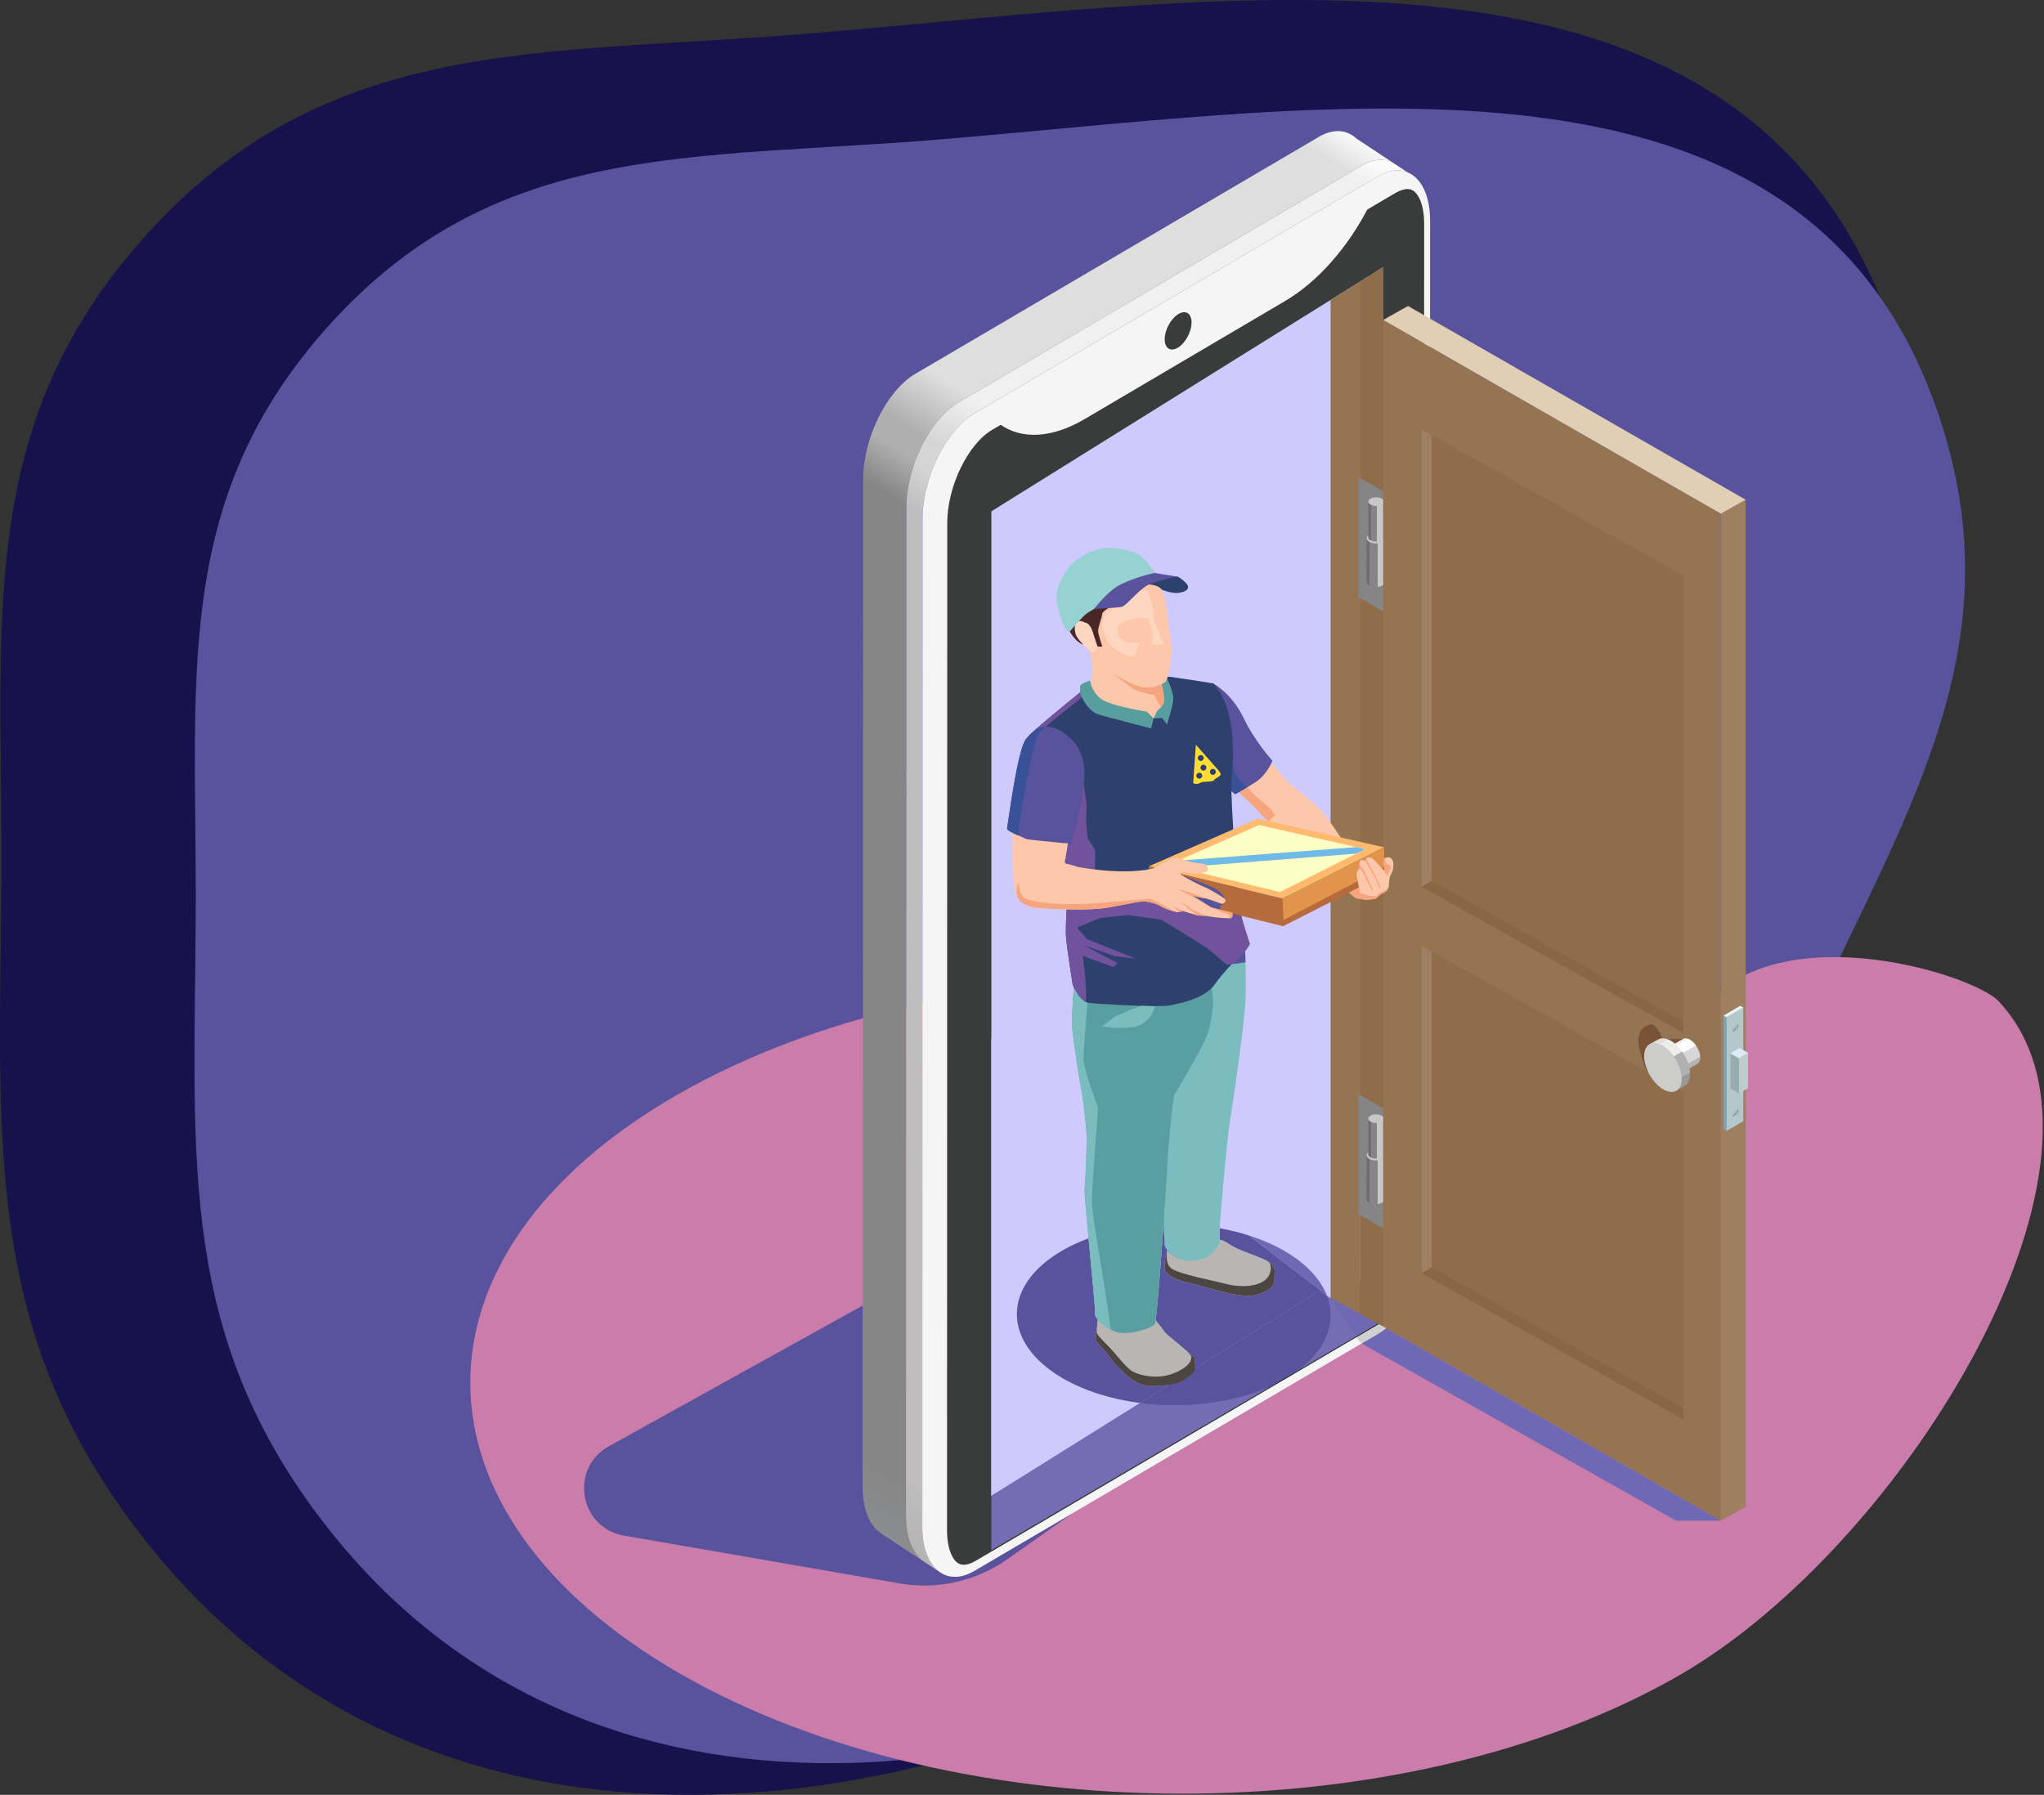 <svg width="452" height="397" viewBox="0 0 452 397" fill="none" xmlns="http://www.w3.org/2000/svg">
<rect x="0" y="0" width="452" height="397" fill="#333333" stroke="none"/>
<path d="M32.366 341.032C95.164 420.34 206.445 407.271 291.27 352.114C342.388 318.875 358.861 282.094 384.08 226.602C409.88 169.833 438.955 129.076 417.588 70.496C384.634 -19.852 275.308 -0.631 179.416 7.379C119.615 12.374 72.564 7.419 32.366 51.946C-5.835 94.262 0.666 137.331 0.305 194.321C-0.067 252.964 -4.048 295.044 32.366 341.032Z" fill="#17114C"/>
<path d="M72.819 338.402C130.674 411.518 233.198 399.469 311.348 348.619C358.443 317.975 373.62 284.066 396.854 232.908C420.623 180.571 447.41 142.997 427.725 88.991C397.364 5.698 296.642 23.418 208.296 30.803C153.202 35.408 109.853 30.84 72.819 71.89C37.624 110.901 43.614 150.607 43.281 203.147C42.938 257.212 39.27 296.005 72.819 338.402Z" fill="#59529C"/>
<path d="M371.486 370.481C310.565 405.653 211.484 405.474 150.18 370.081C88.878 334.688 88.568 277.484 149.488 242.311C210.409 207.139 309.49 207.318 370.793 242.711C371.486 196 434.877 213.855 442 221.5C473.911 255.749 421.289 341.727 371.486 370.481Z" fill="#CA7CAB"/>
<path d="M204.348 350.708C202.191 350.708 200.024 350.49 197.878 350.046L137.742 339.62C128.018 337.71 125.97 324.705 134.637 319.898L190.825 288.741L190.816 328.915C190.815 333.902 192.366 337.472 194.8 339.094L194.795 339.109L204.35 345.429L207.758 347.683L207.76 347.679C208.753 348.394 209.903 348.771 211.164 348.771C212.498 348.771 213.955 348.348 215.48 347.453L237.32 334.624L222.772 344.871C217.336 348.699 210.891 350.708 204.348 350.708Z" fill="#59529C"/>
<path d="M204.35 345.429L194.795 339.109L194.8 339.094C192.367 337.472 190.815 333.902 190.816 328.915L190.825 288.741L190.84 225.213L190.868 106.078C190.87 96.943 196.055 86.423 202.392 82.7L291.581 30.311C293.098 29.42 294.547 29 295.875 29C297.466 29 298.882 29.604 300.032 30.726L300.038 30.707L308.917 36.58L307.735 35.799C307.018 35.488 306.24 35.326 305.416 35.326C304.093 35.326 302.65 35.744 301.137 36.632L211.948 89.021C205.612 92.743 200.426 103.263 200.424 112.399L200.372 335.235C200.371 340.223 201.923 343.792 204.356 345.413L204.35 345.429V345.429ZM311.21 38.097L309.594 37.028L309.588 37.045L309.459 36.938L311.21 38.097Z" fill="url(#paint0_linear)"/>
<path d="M207.759 347.683L204.35 345.429L204.356 345.413C201.923 343.792 200.372 340.223 200.373 335.235L200.424 112.399C200.426 103.263 205.612 92.743 211.948 89.021L301.137 36.632C302.65 35.744 304.093 35.326 305.416 35.326C306.24 35.326 307.018 35.488 307.736 35.799L308.918 36.58L309.458 36.938L309.459 36.938L309.588 37.045L309.594 37.028L311.21 38.097C310.535 37.827 309.81 37.687 309.045 37.687C307.711 37.687 306.253 38.112 304.729 39.007L215.54 91.396C209.203 95.118 204.018 105.639 204.015 114.774L203.963 337.61C203.962 342.474 205.43 346.003 207.761 347.679L207.759 347.683" fill="url(#paint1_linear)"/>
<path d="M304.669 295.063L215.48 347.453C209.143 351.175 203.961 346.746 203.963 337.61L204.014 114.774C204.017 105.639 209.203 95.118 215.539 91.396L304.729 39.007C311.064 35.284 316.248 39.713 316.246 48.849L316.193 271.685C316.192 280.821 311.006 291.341 304.669 295.063Z" fill="#F5F5F5"/>
<path d="M213.007 346.109C212.453 346.089 211.623 345.916 210.816 344.66C209.917 343.259 209.422 341.06 209.423 338.468L209.474 115.631C209.476 107.648 214.023 98.234 219.403 95.072L308.592 42.682C309.606 42.087 310.558 41.787 311.344 41.816C311.899 41.836 312.728 42.008 313.534 43.264C314.433 44.665 314.929 46.865 314.928 49.458L314.876 272.294C314.874 280.278 310.328 289.693 304.946 292.853L215.757 345.242C214.743 345.838 213.792 346.138 213.007 346.109Z" fill="#3A3B3B"/>
<path d="M284.226 66.554L239.784 92.734C232.751 96.877 226 97.301 221.213 93.902L220.754 93.128L302.894 45.311L302.54 45.995C297.917 54.938 291.26 62.411 284.226 66.554" fill="#F5F5F5"/>
<path d="M257.553 75.038C257.553 73.004 258.885 70.523 260.526 69.499C262.167 68.476 263.498 69.296 263.497 71.332C263.497 73.367 262.166 75.847 260.525 76.871C258.884 77.894 257.553 77.073 257.553 75.038" fill="#3A3B3B"/>
<path d="M305.875 59.093L306.381 280.037L219.223 330.852V113.102L305.875 59.093Z" fill="#CFCAFD"/>
<path d="M294.231 287.121L219.223 330.852V229.665L294.231 287.121" fill="#CFCAFD"/>
<path d="M305.991 293.368L305.875 293.446L300.998 290.873L300.843 290.795L300.078 62.711L305.914 59.093L305.991 293.368" fill="#8F6D4A"/>
<path d="M294.237 287.12L300.826 290.796V62.24L294.237 66.346V287.12Z" fill="#947453"/>
<path d="M305.98 245.218V271.779L300.355 268.525V241.964L305.98 245.218Z" fill="#858585"/>
<path d="M304.232 266.347C305.377 266.347 306.306 265.823 306.306 265.175L306.368 255.433C304.991 255.514 303.606 255.542 302.218 255.523L302.157 265.176C302.157 265.823 303.085 266.347 304.232 266.347Z" fill="url(#paint2_linear)"/>
<path d="M302.218 255.517C302.218 256.167 303.15 256.693 304.3 256.693C305.449 256.693 306.381 256.167 306.381 255.517C306.381 254.868 305.449 254.341 304.3 254.341C303.15 254.341 302.218 254.868 302.218 255.517Z" fill="#C7C7C7"/>
<path d="M304.239 256.263C305.172 256.263 305.93 255.835 305.929 255.308L305.98 247.368C304.857 247.434 303.729 247.457 302.597 247.442L302.548 255.308C302.548 255.835 303.304 256.263 304.239 256.263Z" fill="url(#paint3_linear)"/>
<path d="M302.598 247.436C302.598 247.966 303.358 248.395 304.294 248.395C305.232 248.395 305.991 247.966 305.991 247.436C305.991 246.908 305.231 246.478 304.294 246.479C303.357 246.479 302.598 246.908 302.598 247.436Z" fill="#C7C7C7"/>
<path d="M305.98 108.726V135.289L300.355 132.033V105.471L305.98 108.726" fill="#858585"/>
<path d="M304.232 129.856C305.377 129.856 306.306 129.331 306.306 128.684L306.368 118.942C304.991 119.023 303.606 119.051 302.218 119.032L302.157 128.685C302.157 129.331 303.085 129.856 304.232 129.856Z" fill="url(#paint4_linear)"/>
<path d="M302.218 119.026C302.218 119.675 303.15 120.201 304.3 120.201C305.449 120.201 306.381 119.675 306.381 119.026C306.381 118.376 305.449 117.85 304.3 117.85C303.15 117.85 302.218 118.376 302.218 119.026Z" fill="#C7C7C7"/>
<path d="M304.239 119.771C305.172 119.77 305.93 119.344 305.929 118.816L305.98 110.877C304.857 110.943 303.729 110.966 302.597 110.95L302.548 118.816C302.548 119.344 303.304 119.77 304.239 119.771Z" fill="url(#paint5_linear)"/>
<path d="M302.598 110.945C302.598 111.474 303.358 111.903 304.294 111.903C305.232 111.903 305.991 111.474 305.991 110.945C305.991 110.415 305.231 109.987 304.294 109.987C303.357 109.987 302.598 110.415 302.598 110.945Z" fill="#C7C7C7"/>
<path d="M386.029 110.534L380.54 113.622V336.372L386.029 333.284V110.534" fill="#9E8061"/>
<path d="M380.54 113.622L305.875 70.768V293.446L380.54 336.372V113.622Z" fill="#947453"/>
<path d="M372.174 229.81L367.729 229.884C367.729 229.884 366.452 226.798 365.391 226.623C364.332 226.45 361.307 227.669 362.592 232.268C363.877 236.868 364.247 237.074 364.247 237.074L370.537 240.347L372.505 233.386L372.174 229.81" fill="#795237"/>
<path d="M372.241 127.295L314.354 94.94V196.128L372.241 228.483V127.295Z" fill="#8F6D4A"/>
<path d="M316.573 96.214V194.846L372.241 225.927V228.483L314.354 196.128V94.94L316.573 96.214" fill="#876746"/>
<path d="M372.241 241.542L314.354 209.187V281.623L372.241 313.977V241.542Z" fill="#8F6D4A"/>
<path d="M316.573 210.461V280.341L372.241 311.421V313.977L314.354 281.623V209.187L316.573 210.461Z" fill="#876746"/>
<path d="M311.366 67.681L305.875 70.768L380.54 113.622L386.03 110.534L311.366 67.681Z" fill="#E0CFB4"/>
<path d="M316.573 96.214V194.846L314.354 196.128V94.94L316.573 96.214Z" fill="#9E8061"/>
<path d="M316.573 210.461V280.341L314.354 281.623V209.187L316.573 210.461Z" fill="#9E8061"/>
<path d="M375.319 231.665C374.441 230.145 373.032 229.314 372.174 229.81L367.773 232.326C368.938 234.091 370.036 235.908 371.075 237.764L375.354 235.317C376.213 234.821 376.197 233.187 375.319 231.665" fill="url(#paint6_linear)"/>
<path d="M372.505 233.386C370.871 230.556 368.252 229.01 366.654 229.934L364.635 231.057C366.8 234.341 368.843 237.722 370.776 241.177L372.57 240.18C374.168 239.257 374.139 236.216 372.505 233.386" fill="url(#paint7_linear)"/>
<path d="M370.697 241.258C372.299 240.331 372.271 237.28 370.632 234.44C368.993 231.602 366.364 230.051 364.761 230.976C363.157 231.902 363.186 234.954 364.825 237.793C366.465 240.633 369.093 242.184 370.697 241.258" fill="#CCCCCB"/>
<path d="M381.815 225.024V250.146L381.134 249.75V224.628L381.815 225.024Z" fill="#84A3AA"/>
<path d="M385.516 222.865V247.987L381.815 250.146V225.024L385.516 222.865Z" fill="#B4C7CB"/>
<path d="M384.835 222.469L381.134 224.628L381.815 225.024L385.516 222.865L384.835 222.469Z" fill="#E8F2F7"/>
<path d="M382.662 232.989L382.663 240.762L384.549 241.859V234.087L382.662 232.989" fill="#97ADAD"/>
<path d="M384.549 234.087V241.859L386.566 240.663V232.892L384.549 234.087" fill="#BDCDCD"/>
<path d="M384.679 231.794L382.662 232.989L384.549 234.087L386.566 232.892L384.679 231.794Z" fill="#DDE9F5"/>
<path d="M384.397 226.617C384.311 226.505 384.188 226.444 384.04 226.442L384.007 226.443C383.814 226.451 383.611 226.556 383.439 226.718C383.285 226.866 383.154 227.059 383.077 227.273L383.047 227.366C382.996 227.552 382.99 227.727 383.032 227.873L383.123 228.061C383.188 228.146 383.274 228.201 383.377 228.223L383.511 228.234C383.903 228.219 384.335 227.804 384.473 227.311C384.55 227.035 384.522 226.782 384.397 226.617Z" fill="#B5C6C9"/>
<path d="M383.288 227.395L383.263 228.005L383.032 227.873C382.99 227.727 382.996 227.552 383.047 227.366L383.077 227.273L383.288 227.395" fill="#A0B5BA"/>
<path d="M383.628 226.827L383.288 227.395L383.077 227.273C383.154 227.059 383.285 226.866 383.439 226.718L383.628 226.827Z" fill="#B5C6C9"/>
<path d="M384.216 226.544L383.628 226.827L383.439 226.718C383.612 226.556 383.815 226.451 384.008 226.443L384.04 226.442L384.216 226.544" fill="#CCD9E0"/>
<path d="M383.377 228.223C383.274 228.201 383.188 228.146 383.124 228.061L383.033 227.873L383.263 228.005L383.377 228.223Z" fill="#90A8AD"/>
<path d="M383.178 228.1C383.27 228.222 383.405 228.282 383.568 228.276C383.96 228.259 384.391 227.845 384.528 227.353C384.605 227.075 384.579 226.822 384.453 226.658C384.361 226.537 384.226 226.477 384.064 226.484C383.672 226.5 383.241 226.913 383.103 227.406C383.025 227.684 383.053 227.937 383.178 228.1Z" fill="#AEBFC2"/>
<path d="M383.314 228.209L383.188 228.109L384.411 226.623L384.453 226.658L384.508 226.758L383.314 228.209" fill="#6F8C92"/>
<path d="M384.397 245.408C384.311 245.295 384.188 245.235 384.04 245.233L384.007 245.234C383.814 245.243 383.611 245.347 383.439 245.51C383.285 245.656 383.154 245.849 383.077 246.064L383.047 246.156C382.996 246.342 382.99 246.519 383.032 246.663L383.123 246.851C383.188 246.937 383.274 246.992 383.377 247.014L383.511 247.025C383.903 247.01 384.335 246.595 384.473 246.103C384.55 245.826 384.522 245.572 384.397 245.408Z" fill="#B5C6C9"/>
<path d="M383.288 246.185L383.263 246.797L383.032 246.663C382.99 246.519 382.996 246.342 383.047 246.156L383.077 246.064L383.288 246.185" fill="#A0B5BA"/>
<path d="M383.628 245.619L383.288 246.185L383.077 246.064C383.154 245.849 383.285 245.656 383.439 245.51L383.628 245.619Z" fill="#B5C6C9"/>
<path d="M384.216 245.335L383.628 245.619L383.439 245.51C383.612 245.346 383.815 245.243 384.008 245.234L384.04 245.233L384.216 245.335" fill="#CCD9E0"/>
<path d="M383.377 247.014C383.274 246.992 383.188 246.937 383.124 246.851L383.033 246.663L383.263 246.797L383.377 247.014Z" fill="#90A8AD"/>
<path d="M383.178 246.892C383.27 247.013 383.405 247.072 383.568 247.066C383.96 247.05 384.391 246.636 384.528 246.143C384.605 245.866 384.579 245.613 384.453 245.448C384.361 245.328 384.226 245.267 384.064 245.274C383.672 245.29 383.241 245.704 383.103 246.197C383.025 246.474 383.053 246.727 383.178 246.892Z" fill="#AEBFC2"/>
<path d="M383.314 247L383.188 246.9L384.411 245.415L384.453 245.448L384.508 245.548L383.314 247Z" fill="#6F8C92"/>
<path d="M219.223 330.852V342.874L304.622 292.784L291.583 285.647L219.223 330.852" fill="#746DB4"/>
<path d="M380.54 336.372H370.666L301.094 297.163L304.669 295.063C305.285 294.701 305.89 294.275 306.48 293.793L380.54 336.372" fill="#6F68B5"/>
<path d="M301.094 297.163L300.869 297.037L300.01 295.753L304.855 292.907L305.875 293.446L306.48 293.793C305.89 294.275 305.285 294.701 304.67 295.063L301.094 297.163" fill="#D0D0D0"/>
<path d="M300.01 295.753L299.883 295.564L304.622 292.784L304.854 292.907L300.01 295.753V295.753ZM300.843 290.715L300.826 290.706V290.703L300.843 290.712V290.715Z" fill="#313232"/>
<path d="M305.875 293.446L304.855 292.907L304.622 292.784L300.843 290.715V290.712L305.875 293.446" fill="#7A5D3F"/>
<path d="M300.826 290.706L300.105 290.312L300.826 290.703V290.706Z" fill="#7E6347"/>
<path d="M299.883 295.564L294.231 287.121L300.106 290.312L300.827 290.706L300.843 290.715L304.622 292.784L299.883 295.564" fill="#6F68B5"/>
<path d="M293.372 286.463L276.139 273.262C278.957 274.159 281.608 275.299 284 276.68C288.841 279.474 291.965 282.882 293.372 286.463Z" fill="#6F68B5"/>
<path d="M252.076 310.328C245.859 309.518 239.947 307.712 235.098 304.913C221.51 297.067 221.441 284.387 234.945 276.591C236.734 275.558 238.669 274.663 240.715 273.906C241.372 280.871 242.161 288.807 242.161 290.287C242.161 290.378 242.158 290.444 242.152 290.485C242.146 290.527 242.142 290.572 242.142 290.617C242.143 290.994 242.372 291.436 242.754 291.891C242.674 292.701 242.581 293.667 242.538 294.197C242.46 294.36 242.397 294.525 242.376 294.664C242.307 295.131 242.293 296.36 242.314 296.56C242.335 296.761 244.754 299.147 245.608 300.451C246.461 301.754 249.27 304.695 251.565 305.883C252.609 306.423 253.933 306.602 255.26 306.602C256.39 306.602 257.522 306.472 258.483 306.325L252.076 310.328V310.328ZM264.306 302.688C264.399 301.789 264.151 300.322 264.151 300.322C264.151 300.322 263.107 299.258 262.854 299.258C262.849 299.258 262.846 299.258 262.842 299.259C261.378 297.79 257.676 295.014 257.467 294.566C257.284 294.174 256.175 292.816 255.552 292.067C255.957 289.184 256.712 279.281 257.301 270.803C257.323 270.802 257.346 270.802 257.367 270.801C257.447 273.305 257.517 275.16 257.553 275.425C257.584 275.669 257.788 276.084 258.158 276.543C258.114 276.806 258.064 277.122 258.036 277.464C257.881 277.58 257.754 277.731 257.724 277.927C257.633 278.503 257.347 280.629 257.62 281.109C257.894 281.588 259.582 283.091 262.711 283.699C265.694 284.28 271.875 286.642 276.31 286.642C276.527 286.642 276.74 286.636 276.948 286.624C281.905 285.519 281.791 283.488 281.791 283.488L281.874 280.957C281.874 280.957 281.389 279.169 280.059 278.841C278.258 277.875 273.908 276.62 272.067 275.354C270.937 274.577 270.159 274.298 269.664 274.213C269.675 273.581 269.694 272.627 269.732 271.684C271.934 272.081 274.08 272.607 276.139 273.262L293.372 286.463C293.399 286.532 293.426 286.601 293.451 286.669L291.583 285.647L264.306 302.688" fill="#59529C"/>
<path d="M281.192 306.527L287.133 303.042C286.227 303.723 285.233 304.378 284.153 305.001C283.207 305.548 282.217 306.057 281.192 306.527" fill="#313232"/>
<path d="M259.767 310.823C257.188 310.823 254.606 310.658 252.076 310.328L258.483 306.325C258.876 306.265 259.24 306.202 259.564 306.144C261.611 305.777 263.954 303.844 264.223 303.093C264.263 302.982 264.289 302.843 264.306 302.688L291.583 285.647L293.451 286.669C295.55 292.281 293.447 298.298 287.133 303.042L281.192 306.527C274.943 309.392 267.362 310.823 259.767 310.823" fill="#59529C"/>
<path d="M258.735 277.153C258.735 277.153 257.815 277.351 257.724 277.927C257.633 278.503 257.346 280.629 257.62 281.109C257.894 281.588 259.582 283.091 262.711 283.699C265.839 284.307 272.488 286.877 276.948 286.624C281.905 285.519 281.791 283.488 281.791 283.488L281.874 280.957C281.874 280.957 281.389 279.168 280.058 278.841C277.939 278.318 258.735 277.153 258.735 277.153Z" fill="#4D4640"/>
<path d="M242.986 293.444C242.986 293.444 242.446 294.198 242.376 294.664C242.307 295.132 242.293 296.36 242.314 296.56C242.335 296.761 244.754 299.147 245.608 300.451C246.461 301.754 249.269 304.696 251.565 305.883C253.861 307.07 257.516 306.511 259.564 306.144C261.611 305.777 263.955 303.844 264.224 303.093C264.492 302.341 264.151 300.322 264.151 300.322C264.151 300.322 263.073 299.223 262.842 299.259C262.61 299.294 242.986 293.444 242.986 293.444" fill="#4D4640"/>
<path d="M282.883 181.653C281.984 182.053 281.258 182.23 280.934 182.015C280.837 181.951 280.735 181.877 280.633 181.801V181.796C279.421 180.87 277.987 179.035 276.239 177.375C274.529 175.751 272.646 174.067 271.991 173.263C271.92 173.174 271.862 173.098 271.82 173.032C271.408 172.367 274.057 166.52 280.3 168.17C280.3 168.17 281.65 169.009 283.449 171.456C285.255 173.904 288.881 175.907 289.287 176.789C289.591 177.446 285.51 180.496 282.883 181.653Z" fill="#FCC7AA"/>
<path d="M284.134 182.44L282.06 181.969C282.31 181.892 282.587 181.784 282.883 181.653C283.21 181.862 283.64 182.133 284.134 182.44" fill="#378D89"/>
<path d="M282.06 181.969L280.373 181.587C279.218 180.612 277.865 178.917 276.239 177.375C275.467 176.642 274.66 175.897 273.947 175.226C274.381 174.975 274.979 174.626 275.709 174.187C275.807 174.13 275.907 174.069 276.01 174.007C275.915 175.143 281.438 178.839 281.517 179.719C281.547 180.024 281.783 180.127 282.082 180.128C282.083 180.128 282.084 180.128 282.084 180.128C282.64 180.128 283.418 179.781 283.418 179.781C283.418 179.781 282.076 180.983 282.229 181.205C282.254 181.242 282.497 181.401 282.884 181.653C282.588 181.784 282.31 181.892 282.06 181.969" fill="#F7A57F"/>
<path d="M281.382 168.279C281.382 168.279 280.193 171.424 277.534 173.075C276.86 173.491 276.25 173.867 275.709 174.187C274.109 175.148 273.146 175.681 273.146 175.681C273.146 175.681 271.013 173.953 269.302 172.215C268.288 171.188 267.423 170.161 267.228 169.481C266.71 167.654 265.895 152.718 265.895 152.718L268.281 151.167C268.281 151.167 272.388 153.364 274.962 158.733C277.54 164.098 281.382 168.279 281.382 168.279" fill="#59529C"/>
<path d="M273.146 175.681C273.146 175.681 272.814 175.412 272.308 174.98C272.294 174.283 272.295 173.724 272.315 173.339C272.372 172.259 272.548 170.395 272.614 168.146C272.614 168.146 272.68 170.111 273.289 171.308C274.064 172.836 275.442 173.714 275.709 174.187C274.979 174.626 274.381 174.975 273.947 175.226C273.43 175.524 273.146 175.681 273.146 175.681Z" fill="#385199"/>
<path d="M268.954 274.239C268.954 274.239 269.801 273.797 272.067 275.354C274.332 276.912 280.398 278.453 280.836 279.46C281.273 280.468 281.061 282.56 279.036 283.616C277.011 284.672 273.825 284.713 271.026 283.97C268.227 283.227 261.249 281.915 259.261 280.728C257.273 279.541 258.242 276.46 258.261 275.882C258.28 275.303 268.954 274.239 268.954 274.239" fill="#B8B5B3"/>
<path d="M255.126 291.559C255.126 291.559 257.21 294.015 257.467 294.566C257.725 295.118 263.291 299.208 263.428 300.027C263.564 300.846 263.026 302.348 259.56 303.755C256.094 305.162 252.269 304.278 250.666 303.465C249.065 302.653 247.434 300.211 245.255 297.941C243.076 295.672 242.468 295.191 242.519 294.433C242.572 293.674 242.891 290.508 242.891 290.508C242.891 290.508 250.657 287.125 255.126 291.559" fill="#B8B5B3"/>
<path d="M260.429 278.277C258.602 277.445 257.624 275.984 257.552 275.425C257.514 275.137 257.434 272.977 257.346 270.148C257.765 264.089 258.091 258.887 258.129 257.708C258.23 254.602 259.342 242.764 259.723 242.125C260.101 241.491 264.487 233.998 265.686 231.661C264.143 235.557 262.116 240.78 261.904 241.835C261.556 243.562 261.765 255.004 261.343 259.046C261.053 261.829 260.585 271.771 260.429 278.277Z" fill="#59529C"/>
<path d="M275.426 221.104C275.218 226.417 272.606 244.356 271.982 248.027C271.354 251.698 269.945 268.299 269.809 270.18C269.679 272.056 269.654 274.951 269.654 274.951C269.654 274.951 268.532 278.315 264.246 278.827C262.716 279.007 261.444 278.74 260.429 278.277C258.603 277.445 257.625 275.984 257.552 275.425C257.437 274.553 256.94 256.513 256.998 254.705C257.046 253.221 258.666 234.968 259.243 228.473C259.372 227.052 259.447 226.195 259.447 226.195C259.447 226.195 259.306 224.431 259.451 222.234C259.646 219.309 260.353 215.614 262.585 214.28C264.179 213.328 266.517 212.211 268.76 211.236C272.024 209.815 275.075 208.693 275.283 208.831C275.283 208.831 275.313 209.392 275.348 210.314C275.374 210.988 275.402 211.857 275.431 212.844C275.495 215.265 275.536 218.398 275.426 221.104Z" fill="#7BBDBF"/>
<path d="M267.448 227.25C267.431 227.758 266.872 229.329 265.712 231.61C264.552 233.888 260.105 241.486 259.723 242.125C259.342 242.764 258.231 254.602 258.13 257.708C258.029 260.819 255.928 291.945 255.389 292.87C254.856 293.795 249.224 295.492 246.864 294.621C246.448 294.463 246.023 294.276 245.61 294.054C243.693 293.05 241.997 291.491 242.152 290.485C242.335 289.261 239.661 264.706 239.863 262.905C240.07 261.102 240.414 252.645 240.266 250.542C240.117 248.435 239.569 243.136 239.127 241.094C238.686 239.05 237.864 233.234 237.276 229.016C236.692 224.802 237.686 216.435 237.686 216.435C237.686 216.435 238.916 216.153 240.87 215.766C247.973 214.355 264.677 211.517 266.815 215.503C269.546 220.587 267.464 226.742 267.448 227.25" fill="#599EA0"/>
<path d="M245.609 294.054C243.775 293.092 242.144 291.624 242.142 290.617C242.142 290.572 242.146 290.527 242.151 290.485C242.157 290.444 242.16 290.378 242.16 290.287C242.16 287.755 239.853 266.36 239.852 263.193C239.852 263.068 239.856 262.972 239.863 262.905C240.035 261.405 240.302 255.298 240.302 252.077C240.302 251.427 240.29 250.894 240.266 250.542C240.117 248.435 239.569 243.136 239.127 241.094C238.686 239.05 237.864 233.234 237.276 229.016C237.143 228.061 237.093 226.893 237.092 225.657C237.092 223.086 237.313 220.222 237.485 218.378C237.949 219.293 238.949 221.024 240.118 221.621C240.231 221.683 240.346 221.731 240.462 221.766C240.096 226.497 239.611 232.909 239.571 234.159C239.504 236.185 242.836 244.979 242.836 244.979C242.836 244.979 241.597 260.86 241.451 265.347C241.345 268.605 244.295 283.497 245.609 294.054" fill="#7BBDBF"/>
<path d="M276.37 208.792C276.37 208.792 275.756 209.932 275.383 210.28L275.348 210.314C275.057 210.586 273.803 211.77 272.358 213.296C271.085 214.639 269.665 216.244 268.626 217.734C266.604 220.621 261.908 221.714 259.451 222.234C259.136 222.297 258.86 222.354 258.628 222.402C256.586 222.844 242.569 222.096 240.698 221.818C240.499 221.79 240.306 221.723 240.118 221.621C238.5 220.796 237.208 217.796 237.208 217.796C237.208 217.796 235.946 209.863 235.742 207.325C235.534 204.786 236.125 197.709 236.229 194.529C236.332 191.349 234.4 188.533 233.815 186.49L233.769 186.336C233.634 185.919 233.351 185.137 232.977 184.104C231.664 180.535 229.19 173.966 227.773 169.181C226.933 166.335 226.467 164.122 226.837 163.548C226.887 163.467 226.96 163.374 227.055 163.269L227.185 163.113C227.478 162.788 227.9 162.371 228.424 161.884C232.056 158.528 240.383 151.969 241.299 151.156C241.429 151.043 241.663 150.924 241.979 150.808V150.804C244.431 149.912 251.986 149.046 256.393 149.476C261.372 149.964 268.282 151.167 268.282 151.167C274.03 157.325 272.506 169.728 272.315 173.339C272.128 176.95 273.606 195.964 273.666 198.499L273.677 198.686C273.854 201.396 276.37 208.792 276.37 208.792" fill="#2E416E"/>
<path d="M272.358 213.296C273.803 211.77 275.057 210.586 275.348 210.314C275.374 210.988 275.403 211.857 275.431 212.844C274.309 213.011 273.139 213.187 272.358 213.296Z" fill="#59529C"/>
<path d="M240.118 221.621C238.499 220.796 237.208 217.796 237.208 217.796C237.208 217.796 235.945 209.863 235.741 207.325C235.711 206.948 235.698 206.471 235.698 205.922C235.698 204.617 235.774 202.903 235.869 201.151C236.63 201.167 237.402 201.175 238.158 201.175C240.07 201.175 241.889 201.119 243.224 200.981C247.061 200.584 250.98 199.393 252.976 199.393C253.189 199.393 253.381 199.407 253.549 199.436C255.276 199.745 256.027 200.025 256.95 200.598C257.874 201.172 260.312 201.793 260.312 201.793L260.334 201.79L260.854 201.698L261.697 201.548C261.697 201.548 261.852 201.6 262.096 201.682L262.109 201.687C262.655 201.866 263.631 202.175 264.423 202.367C264.816 202.462 265.165 202.529 265.391 202.537C266.297 202.566 266.514 202.573 266.514 202.573C266.514 202.573 266.589 202.584 266.717 202.606H266.726C267.288 202.698 268.835 202.949 269.684 203.002C270.446 203.053 271.286 203.125 271.796 203.125C271.814 203.125 271.83 203.125 271.847 203.125C272.013 203.122 272.138 203.108 272.213 203.084C272.39 203.026 272.588 202.645 272.589 202.312C272.589 202.234 272.579 202.158 272.554 202.09L274.469 202.566C275.266 205.545 276.37 208.792 276.37 208.792C276.37 208.792 275.756 209.932 275.383 210.28L275.348 210.314C275.057 210.586 273.802 211.77 272.358 213.296C271.859 213.364 271.519 213.41 271.446 213.41C271.445 213.41 271.443 213.41 271.442 213.41C271.269 213.404 269.917 212.238 268.76 211.237C268.012 210.592 267.345 210.018 267.128 209.867C266.576 209.489 263.669 207.658 263.669 207.658L256.857 203.452L249.435 202.399L243.19 203.081L238.201 205.16L240.29 207.682L251.076 212.025L246.679 211.517L239.735 209.118L247.207 213.045L246.169 213.889L239.443 211.428C239.443 211.428 240.431 218.036 240.118 221.621V221.621ZM242.094 192.32C240.903 192.175 239.63 191.984 238.274 191.738C238.274 191.738 237.073 191.304 235.608 190.959C235.564 190.833 235.519 190.707 235.473 190.582C235.712 189.502 235.955 187.943 236.155 186.515C236.382 186.517 236.587 186.517 236.728 186.517C236.85 186.517 236.923 186.517 236.923 186.517C236.923 186.517 238.93 178.257 239.213 176.243C239.298 175.635 239.524 174.6 239.67 173.335L239.673 173.33L240.246 177.866L240.194 181.703C240.194 181.703 240.438 185.312 240.578 185.508C240.716 185.699 242.242 187.776 242.214 188.644C242.195 189.214 242.134 191.097 242.094 192.32" fill="#71529C"/>
<path d="M224.044 181.971C224.044 181.971 223.636 190.065 224.085 194.061C224.533 198.056 224.802 198.716 226.157 199.34C227.512 199.963 234.537 193.171 235.165 191.671C235.793 190.172 236.607 182.96 236.607 182.96L224.044 181.971" fill="#FCC7AA"/>
<path d="M298.085 187.751L296.365 195.62C296.365 195.62 293.947 193.566 291.007 191.037C286.461 187.133 280.671 182.102 280.633 181.801V181.796C280.64 181.588 281.262 180.918 282.082 180.128C283.014 179.238 284.208 178.191 285.064 177.498C286.683 176.196 289.288 176.789 289.288 176.789C289.288 176.789 291.24 177.916 293.478 180.921C295.712 183.926 298.085 187.751 298.085 187.751" fill="#FCC7AA"/>
<path d="M278.108 181.073L254.041 191.616L283.612 198.733L306.076 187.414L278.108 181.073" fill="#FEBA6F"/>
<path d="M278.421 182.496L258.241 191.335L283.036 197.303L301.871 187.812L278.421 182.496" fill="#FEFFC5"/>
<path d="M299.878 188.816L260.6 191.903L258.241 191.335L260.399 190.39L299.925 187.371L301.871 187.812L299.878 188.816" fill="#70BAE7"/>
<path d="M283.738 204.872L306.205 193.444L306.076 187.414L283.612 198.733L254.041 191.615L253.851 197.437L283.738 204.872" fill="#B66B3D"/>
<path d="M283.612 198.733L283.824 203.516L306.17 191.784L306.076 187.414L283.612 198.733Z" fill="#E2934C"/>
<path d="M269.851 201.217C268.828 200.966 267.878 200.733 267.878 200.733L267.831 200.701L267.482 200.486L267.337 200.398L263.621 198.08C263.621 198.08 265.701 198.638 266.317 198.658C266.429 198.662 266.623 198.708 266.869 198.776L266.891 198.781L266.895 198.786C267.957 199.094 269.89 199.869 270.185 199.904C270.2 199.907 270.216 199.908 270.233 199.908C270.337 199.908 270.461 199.865 270.579 199.793L269.874 200.481L269.851 201.217V201.217ZM270.912 199.467C270.95 199.405 270.977 199.339 270.992 199.272C270.985 199.354 270.958 199.42 270.912 199.467ZM270.955 198.985C270.95 198.974 270.944 198.963 270.937 198.952C270.664 198.509 267.076 196.438 266.25 196.158C265.542 195.918 262.331 194.274 261.362 193.567C261.362 193.567 268.12 196.018 269.339 196.946C270.207 197.607 270.803 198.442 270.955 198.985" fill="#59529C"/>
<path d="M308.002 192.5C308.002 192.5 307.389 193.834 307.3 194.049C307.21 194.263 307.093 196.269 307.093 196.269C307.093 196.269 307.033 196.376 306.954 196.517C306.848 196.692 306.711 196.922 306.634 197.04C306.487 197.253 305.746 197.607 305.495 197.708C305.249 197.808 304.376 198.73 304.131 198.797C303.885 198.858 302.878 199.008 302.036 198.98C301.194 198.952 300.064 198.724 299.848 198.657C299.634 198.585 298.351 197.439 298.351 197.439L300.537 196.326L300.533 196.317C300.504 196.163 299.932 193.578 299.998 193.159C300.046 192.848 300.349 192.354 300.505 192.111C300.569 192.018 300.61 191.959 300.61 191.959C300.61 191.959 300.597 191.685 300.613 191.355C300.629 190.956 300.684 190.48 300.849 190.337C301.144 190.087 301.91 190.446 301.983 190.479L301.987 190.483C301.987 190.483 301.987 190.483 302.136 190.028C302.286 189.568 302.668 189.58 303.205 189.738C303.744 189.889 305.36 191.84 305.36 191.84L306.19 192.653L306.17 191.784C306.17 191.784 305.955 191.182 305.966 190.856C305.976 190.531 306.129 189.858 306.129 189.858C306.129 189.858 306.466 189.626 307.091 189.646C307.712 189.666 307.886 190.185 308.063 190.599C308.241 191.013 308.002 192.5 308.002 192.5" fill="#FCC7AA"/>
<path d="M272.213 203.084C272.138 203.108 272.012 203.122 271.847 203.125C271.343 203.13 270.473 203.054 269.684 203.002C268.835 202.948 267.288 202.698 266.726 202.606H266.717C266.588 202.584 266.514 202.573 266.514 202.573C266.514 202.573 266.297 202.566 265.391 202.537C265.165 202.529 264.815 202.461 264.423 202.366C263.63 202.175 262.655 201.865 262.109 201.687L262.096 201.682C261.851 201.6 261.697 201.548 261.697 201.548L260.854 201.698L260.334 201.79L260.312 201.793C260.312 201.793 257.874 201.172 256.95 200.598C256.027 200.025 255.276 199.745 253.549 199.436C251.821 199.128 247.471 200.541 243.223 200.98C238.974 201.424 229.794 201.016 228.428 200.681C227.066 200.345 225.599 199.794 225.026 198.454C224.655 197.578 224.729 196.239 225.215 195.048C225.47 194.421 225.837 193.83 226.316 193.372C227.697 192.044 231.517 190.358 233.68 190.611C235.844 190.859 238.274 191.738 238.274 191.738C248.493 193.59 254.02 192.32 254.872 192.131C255.73 191.942 258.881 189.495 259.912 189.69C260.943 189.888 263.57 190.717 263.57 190.717C263.57 190.717 265.441 190.995 266.021 191.048C266.597 191.102 267.257 191.922 267.095 192.495C266.933 193.067 264.899 193.257 264.139 193.232C263.38 193.207 261.11 192.894 261.11 192.894C261.11 192.894 260.927 192.91 261.088 193.311C261.249 193.716 265.429 195.88 266.25 196.158C267.075 196.438 270.664 198.509 270.936 198.952C271.213 199.396 270.543 199.956 270.185 199.904C269.89 199.869 267.957 199.094 266.894 198.786L266.89 198.781L266.869 198.776C266.623 198.708 266.429 198.662 266.316 198.658C265.7 198.638 263.621 198.08 263.621 198.08L267.337 200.398L267.481 200.485L267.831 200.701L267.877 200.733C267.877 200.733 271.647 201.655 272.255 201.818C272.866 201.985 272.507 202.986 272.213 203.084" fill="#FCC7AA"/>
<path d="M247.435 227.369C244.992 227.369 243.711 227.019 243.711 227.019L246.606 224.824C246.606 224.824 251.69 222.49 252.673 222.49C252.676 222.49 252.681 222.49 252.685 222.49C253.635 222.511 255.42 222.579 255.42 222.579C255.42 222.579 254.449 226.826 250.21 227.231C249.163 227.331 248.237 227.369 247.435 227.369Z" fill="#7BBDBF"/>
<path d="M303.83 197.219L303.166 196.545L301.185 192.573L300.505 192.111C300.569 192.018 300.61 191.959 300.61 191.959C300.61 191.959 300.605 191.849 300.605 191.685C300.605 191.59 300.607 191.476 300.613 191.355C300.658 191.396 301.447 192.107 301.596 192.507C301.742 192.92 303.83 197.219 303.83 197.219" fill="#F7A57F"/>
<path d="M305.154 196.584L304.293 194.602L301.987 190.483C301.987 190.483 301.987 190.483 302.136 190.028L303.751 193.012L305.176 195.908L305.154 196.584Z" fill="#F7A57F"/>
<path d="M302.247 198.983C302.176 198.983 302.105 198.982 302.036 198.98C301.655 198.968 301.215 198.913 300.826 198.853C300.358 198.779 299.966 198.694 299.848 198.657C299.634 198.585 298.351 197.439 298.351 197.439L300.537 196.326L300.75 197.527L302.822 198.167L304.284 198.215L305.127 197.426C305.127 197.426 306.369 197.006 306.936 196.534L306.954 196.517C306.848 196.692 306.711 196.922 306.634 197.04C306.537 197.181 306.179 197.384 305.875 197.533C305.721 197.611 305.58 197.673 305.495 197.708C305.249 197.808 304.376 198.73 304.131 198.797C303.906 198.853 303.038 198.983 302.247 198.983" fill="#F7A57F"/>
<path d="M306.787 193.923L306.19 192.653L306.17 191.784C306.17 191.784 305.965 191.21 305.965 190.88C305.965 190.872 305.966 190.864 305.966 190.856C305.976 190.531 306.129 189.858 306.129 189.858C306.129 189.858 306.404 190.601 306.478 190.873C306.551 191.149 307.411 191.446 307.411 191.446C307.411 191.446 307.641 191.81 307.585 191.942C307.525 192.075 306.969 193.252 306.969 193.252L306.787 193.923" fill="#F7A57F"/>
<path d="M260.312 201.793C260.312 201.793 257.874 201.172 256.95 200.598C256.027 200.025 255.276 199.745 253.549 199.436C253.381 199.407 253.189 199.393 252.976 199.393C250.98 199.393 247.061 200.584 243.224 200.981C241.889 201.119 240.07 201.175 238.158 201.175C233.98 201.175 229.365 200.91 228.428 200.681C227.066 200.345 225.599 199.794 225.026 198.454C224.87 198.085 224.792 197.633 224.792 197.145C224.791 196.474 224.934 195.736 225.215 195.048C225.396 196.955 225.887 198.548 226.966 198.879C229.524 199.652 232.961 199.974 236.981 199.974C237.692 199.974 238.42 199.964 239.166 199.945C244.06 199.817 252.989 198.804 254.108 198.804C254.125 198.804 254.139 198.804 254.152 198.805C255.054 198.834 259.847 201.666 259.847 201.666L260.334 201.79L260.312 201.793" fill="#F7A57F"/>
<path d="M260.854 201.698L259.162 200.449L262.096 201.682C261.852 201.6 261.697 201.548 261.697 201.548L260.854 201.698" fill="#F7A57F"/>
<path d="M266.717 202.606C266.588 202.584 266.514 202.573 266.514 202.573C266.514 202.573 266.297 202.566 265.391 202.537C265.165 202.529 264.815 202.462 264.423 202.366L264.179 202.028C264.179 202.028 260.995 199.502 261.175 199.502C261.178 199.502 261.181 199.502 261.186 199.503C261.469 199.586 263.911 201.329 263.911 201.329L266.717 202.606" fill="#F7A57F"/>
<path d="M267.337 200.398C266.157 199.7 263.541 198.246 263.541 198.246L260.445 196.656L262.705 197.272L266.869 198.776C266.623 198.708 266.429 198.662 266.316 198.658C265.7 198.638 263.621 198.08 263.621 198.08L267.337 200.398" fill="#F7A57F"/>
<path d="M271.847 203.125L271.966 202.934C272.102 202.104 270.589 201.873 270.589 201.873C270.589 201.873 268.255 201.019 267.877 200.733C267.877 200.733 271.647 201.655 272.255 201.818C272.501 201.885 272.59 202.087 272.589 202.312C272.588 202.645 272.39 203.026 272.213 203.084C272.138 203.108 272.013 203.122 271.847 203.125Z" fill="#F7A57F"/>
<path d="M239.213 176.242C238.93 178.257 236.924 186.517 236.924 186.517C236.924 186.517 234.969 186.527 234.685 186.444C234.629 186.429 234.283 186.392 233.769 186.336C231.738 186.135 227.048 185.717 226.824 185.536C226.709 185.446 225.997 185.162 225.193 184.811C223.998 184.285 222.6 183.619 222.699 183.231C222.868 182.584 224.926 166.075 226.837 163.548C226.909 163.455 226.981 163.362 227.055 163.269L227.185 163.113C227.556 162.668 227.969 162.243 228.424 161.884C229.222 161.251 230.148 160.803 231.228 160.738C232.725 160.648 234.502 161.292 236.598 163.198C241.335 167.508 239.496 174.224 239.213 176.242" fill="#59529C"/>
<path d="M226.837 163.548C226.887 163.467 226.96 163.374 227.055 163.269C226.981 163.362 226.909 163.455 226.837 163.548ZM228.424 161.884C231.707 158.851 238.825 153.199 240.84 151.541C240.58 152.005 240.369 152.296 240.418 152.539C240.423 152.566 240.433 152.601 240.447 152.644L238.766 154.656C238.766 154.656 233.95 158.382 231.228 160.738C230.148 160.803 229.222 161.25 228.424 161.884" fill="#71529C"/>
<path d="M225.193 184.811C224.037 184.302 222.692 183.662 222.694 183.27C222.694 183.256 222.696 183.243 222.699 183.231C222.868 182.584 224.926 166.075 226.837 163.548C226.909 163.455 226.981 163.362 227.055 163.269L227.185 163.113C227.556 162.668 227.969 162.243 228.424 161.884C229.222 161.251 230.148 160.803 231.228 160.738C230.308 161.538 229.63 162.176 229.456 162.461C229.195 162.896 228.513 165.675 227.773 169.181C226.612 174.694 225.297 181.999 225.193 184.811" fill="#385199"/>
<path d="M256.62 150.787C256.62 150.787 258.342 152.905 258.226 154.802C258.109 156.698 257.753 160.269 250.028 158.606C242.304 156.943 240.53 153.097 240.418 152.539C240.305 151.979 241.57 151.165 241.654 148.561C241.74 145.959 239.865 140.197 239.315 138.714C238.767 137.23 247.725 132.202 251.129 132.693C254.534 133.184 256.62 150.787 256.62 150.787Z" fill="#FCC7AA"/>
<path d="M258.162 155.543C258.195 155.28 258.213 155.03 258.227 154.802C258.342 152.905 256.62 150.787 256.62 150.787C256.62 150.787 256.565 150.329 256.46 149.56C257.97 149.701 259.771 149.87 259.894 149.886C260.107 149.914 260.904 150.926 260.904 150.926L259.248 153.424C259.248 153.424 258.737 154.604 258.162 155.543" fill="#2E416E"/>
<path d="M257.064 156.681C256.977 156.681 256.898 156.639 256.83 156.548C256.158 155.64 255.273 153.783 255.273 153.783C255.273 153.783 251.985 153.078 250.97 152.557C249.956 152.035 245.205 148.281 245.205 148.281C245.325 147.832 245.918 147.661 246.749 147.661C249.376 147.661 254.385 149.368 254.385 149.368C254.385 149.368 255.344 149.456 256.46 149.56C256.565 150.329 256.62 150.787 256.62 150.787C256.62 150.787 258.342 152.905 258.227 154.802C258.213 155.03 258.195 155.28 258.162 155.543C257.781 156.165 257.372 156.681 257.064 156.681" fill="#F7A57F"/>
<path d="M255.107 158.89L255.956 157.094C255.956 157.094 257.241 156.321 257.443 155.133C257.645 153.946 256.812 151.041 256.812 151.041L258.097 150.079C258.097 150.079 259.515 153.198 259.47 154.578C259.425 155.958 258.049 160.256 258.049 160.256L256.998 158.81L255.107 158.89Z" fill="#599E9F"/>
<path d="M255.184 128.211C255.184 128.211 257.363 129.639 257.873 133.999C258.382 138.358 259.129 142.074 259.059 144.243C258.988 146.412 258.34 150.227 257.705 150.822C257.068 151.416 254.759 152.355 252.662 152.015C250.565 151.675 244.692 148.66 243.777 146.731C242.863 144.801 240.075 141.941 239.248 139.906C238.42 137.871 236.863 134.02 238.308 131.298C239.755 128.576 255.184 128.211 255.184 128.211Z" fill="#FCC7AA"/>
<path d="M247.115 133.445C247.115 133.445 243.754 134.949 243.726 135.817C243.698 136.685 242.701 138.951 242.837 139.774C242.973 140.597 243.762 143.039 243.762 143.039L242.713 143.005C242.713 143.005 241.548 139.357 241.186 138.774C240.826 138.193 240.393 137.511 239.674 137.821C238.955 138.132 240.196 142.542 240.196 142.542L239.318 142.514C239.318 142.514 237.666 141.863 236.34 139.268C235.012 136.674 238.05 130.909 238.05 130.909L247.115 133.445" fill="#4A2727"/>
<path d="M241.028 138.525C241.028 138.525 239.754 137.208 238.589 137.388C237.425 137.567 237.494 139.659 238.082 140.763C238.67 141.868 241.108 144.267 241.642 144.273C242.174 144.279 242.537 143.949 242.551 143.542C242.564 143.135 241.946 141.269 241.946 141.269C241.946 141.269 241.63 139.184 241.028 138.525" fill="#FFD6BF"/>
<path d="M253.766 130.644C253.766 130.644 254.793 133.537 255.009 134.701C255.224 135.866 254.944 136.69 254.944 136.69C254.944 136.69 251.144 136.675 250.412 136.94C249.679 137.205 247.792 137.362 247.24 138.755C246.688 140.149 247.583 141.553 249.269 142.006C250.956 142.459 251.981 142.094 251.981 142.094C251.981 142.094 251.431 144.537 250.507 145.122C249.583 145.708 246.789 143.699 245.662 142.757C244.534 141.816 243.729 138.785 243.729 138.785C243.729 138.785 244.028 136.262 244.214 136.122C244.399 135.984 244.417 135.442 244.417 135.442C244.417 135.442 247.765 133.777 248.799 133.124C249.834 132.469 252.013 130.007 253.766 130.644" fill="#FFD6BF"/>
<path d="M253.708 135.781L254.677 139.846L254.895 141.646L254.499 142.574C254.499 142.574 256.089 142.627 256.632 142.644C257.174 142.662 257.298 142.195 257.298 142.195L254.944 136.69L253.708 135.781Z" fill="#FFD6BF"/>
<path d="M244.018 133.547C244.018 133.547 240.897 135.155 239.947 135.993C238.997 136.83 236.566 139.689 236.566 139.689C236.566 139.689 235.471 140.081 234.333 135.864C233.194 131.647 233.533 130.708 235.047 127.554C236.561 124.401 239.15 122.712 242.479 121.59C245.809 120.468 250.825 122.043 251.891 122.657C252.957 123.271 255.836 127.092 255.9 127.347C255.964 127.603 246.542 132.977 244.018 133.547" fill="#97D2D2"/>
<path d="M255.732 127.509L260.525 127.57C260.525 127.57 262.191 128.638 262.6 129.411C263.01 130.185 262.446 130.82 260.808 131.109C259.17 131.399 256.881 130.417 256.881 130.417C256.881 130.417 256.33 129.407 254.059 129.269C251.789 129.131 254.116 127.507 254.116 127.507L255.732 127.509Z" fill="#2E416E"/>
<path d="M260.525 127.57C260.525 127.57 256.16 126.855 255.517 126.759C254.873 126.662 249.539 128.19 247.065 129.702C244.591 131.213 241.955 134.675 241.955 134.675C241.955 134.675 246.693 134.466 247.967 134.254C249.24 134.043 252.131 129.721 254.871 128.942C257.611 128.163 259.476 127.572 260.525 127.57" fill="#59529C"/>
<path d="M264.448 164.727L263.859 173.184C263.849 173.327 264.539 173.405 264.629 173.398C265.011 173.373 265.355 173.143 265.715 173.031C266.134 172.899 266.585 172.917 267.024 172.895C267.327 172.881 267.629 172.845 267.928 172.791C268.096 172.76 268.27 172.72 268.402 172.612C268.506 172.527 268.576 172.408 268.671 172.316C268.796 172.195 268.961 172.122 269.113 172.037C269.338 171.911 269.919 171.557 269.942 171.27C269.957 171.092 269.671 170.72 269.587 170.55L264.448 164.727Z" fill="#FEDE36"/>
<path d="M266.184 167.566C266.234 167.925 265.984 168.257 265.624 168.308C265.265 168.359 264.932 168.109 264.882 167.75C264.831 167.39 265.082 167.058 265.441 167.007C265.801 166.956 266.133 167.206 266.184 167.566Z" fill="#2E416E"/>
<path d="M266.771 169.703C266.821 170.062 266.571 170.394 266.211 170.445C265.852 170.496 265.519 170.245 265.469 169.886C265.418 169.527 265.669 169.194 266.028 169.143C266.388 169.093 266.72 169.343 266.771 169.703Z" fill="#2E416E"/>
<path d="M265.859 171.489C265.911 171.848 265.66 172.18 265.301 172.23C264.941 172.282 264.609 172.031 264.558 171.672C264.508 171.312 264.758 170.98 265.118 170.929C265.477 170.879 265.809 171.129 265.859 171.489Z" fill="#2E416E"/>
<path d="M268.862 170.64C268.912 171 268.663 171.332 268.303 171.383C267.943 171.433 267.611 171.183 267.561 170.824C267.509 170.464 267.76 170.132 268.119 170.082C268.479 170.03 268.811 170.281 268.862 170.64Z" fill="#2E416E"/>
<path d="M253.57 157.396C253.57 157.396 245.202 156.145 243.22 154.398C241.238 152.651 241.069 150.528 241.069 150.528C241.069 150.528 238.863 151.187 238.862 151.744C238.861 152.301 238.815 153.185 238.815 153.185C238.815 153.185 240.118 157.228 243.1 158.086C246.082 158.943 254.552 161.119 254.552 161.119L255.107 158.89L253.57 157.396" fill="#599E9F"/>
<defs>
<linearGradient id="paint0_linear" x1="165.907" y1="321.957" x2="332.699" y2="50.618" gradientUnits="userSpaceOnUse">
<stop stop-color="#8A8C8E"/>
<stop offset="0.041" stop-color="#868686"/>
<stop offset="0.619" stop-color="#868686"/>
<stop offset="0.649" stop-color="#AFAFAF"/>
<stop offset="0.666" stop-color="#AFAFAF"/>
<stop offset="0.707" stop-color="#DEDEDE"/>
<stop offset="0.977" stop-color="#DEDEDE"/>
<stop offset="1" stop-color="#F9F9F9"/>
</linearGradient>
<linearGradient id="paint1_linear" x1="170.782" y1="324.954" x2="337.34" y2="53.996" gradientUnits="userSpaceOnUse">
<stop stop-color="#B3B3B3"/>
<stop offset="0.041" stop-color="#BDBDBD"/>
<stop offset="0.619" stop-color="#BDBDBD"/>
<stop offset="0.649" stop-color="#D5D5D5"/>
<stop offset="0.666" stop-color="#D5D5D5"/>
<stop offset="0.707" stop-color="#F0F0F0"/>
<stop offset="0.977" stop-color="#F0F0F0"/>
<stop offset="1" stop-color="white"/>
</linearGradient>
<linearGradient id="paint2_linear" x1="302.157" y1="260.89" x2="306.51" y2="260.89" gradientUnits="userSpaceOnUse">
<stop stop-color="#6E6E6E"/>
<stop offset="0.161" stop-color="#6E6E6E"/>
<stop offset="0.163" stop-color="#858585"/>
<stop offset="0.559" stop-color="#858585"/>
<stop offset="0.562" stop-color="#C7C7C7"/>
<stop offset="0.873" stop-color="#C7C7C7"/>
<stop offset="0.874" stop-color="#B8B8B8"/>
<stop offset="1" stop-color="#B8B8B8"/>
</linearGradient>
<linearGradient id="paint3_linear" x1="302.548" y1="251.815" x2="306.096" y2="251.815" gradientUnits="userSpaceOnUse">
<stop stop-color="#6E6E6E"/>
<stop offset="0.161" stop-color="#6E6E6E"/>
<stop offset="0.163" stop-color="#858585"/>
<stop offset="0.559" stop-color="#858585"/>
<stop offset="0.562" stop-color="#C7C7C7"/>
<stop offset="0.873" stop-color="#C7C7C7"/>
<stop offset="0.874" stop-color="#B8B8B8"/>
<stop offset="1" stop-color="#B8B8B8"/>
</linearGradient>
<linearGradient id="paint4_linear" x1="302.157" y1="124.398" x2="306.51" y2="124.398" gradientUnits="userSpaceOnUse">
<stop stop-color="#6E6E6E"/>
<stop offset="0.161" stop-color="#6E6E6E"/>
<stop offset="0.163" stop-color="#858585"/>
<stop offset="0.559" stop-color="#858585"/>
<stop offset="0.562" stop-color="#C7C7C7"/>
<stop offset="0.873" stop-color="#C7C7C7"/>
<stop offset="0.874" stop-color="#B8B8B8"/>
<stop offset="1" stop-color="#B8B8B8"/>
</linearGradient>
<linearGradient id="paint5_linear" x1="302.548" y1="115.323" x2="306.096" y2="115.323" gradientUnits="userSpaceOnUse">
<stop stop-color="#6E6E6E"/>
<stop offset="0.161" stop-color="#6E6E6E"/>
<stop offset="0.163" stop-color="#858585"/>
<stop offset="0.559" stop-color="#858585"/>
<stop offset="0.562" stop-color="#C7C7C7"/>
<stop offset="0.873" stop-color="#C7C7C7"/>
<stop offset="0.874" stop-color="#B8B8B8"/>
<stop offset="1" stop-color="#B8B8B8"/>
</linearGradient>
<linearGradient id="paint6_linear" x1="373.937" y1="236.136" x2="370.639" y2="230.423" gradientUnits="userSpaceOnUse">
<stop stop-color="#B3B3B2"/>
<stop offset="0.161" stop-color="#B3B3B2"/>
<stop offset="0.163" stop-color="#D7D7D7"/>
<stop offset="0.559" stop-color="#D7D7D7"/>
<stop offset="0.562" stop-color="white"/>
<stop offset="0.873" stop-color="white"/>
<stop offset="0.874" stop-color="#F1F1F1"/>
<stop offset="1" stop-color="#F1F1F1"/>
</linearGradient>
<linearGradient id="paint7_linear" x1="373.016" y1="239.922" x2="366.882" y2="229.298" gradientUnits="userSpaceOnUse">
<stop stop-color="#999999"/>
<stop offset="0.161" stop-color="#999999"/>
<stop offset="0.163" stop-color="#B0B0B0"/>
<stop offset="0.559" stop-color="#B0B0B0"/>
<stop offset="0.562" stop-color="#EDEDEC"/>
<stop offset="0.873" stop-color="#EDEDEC"/>
<stop offset="0.874" stop-color="#DFDFDE"/>
<stop offset="1" stop-color="#DFDFDE"/>
</linearGradient>
</defs>
</svg>
